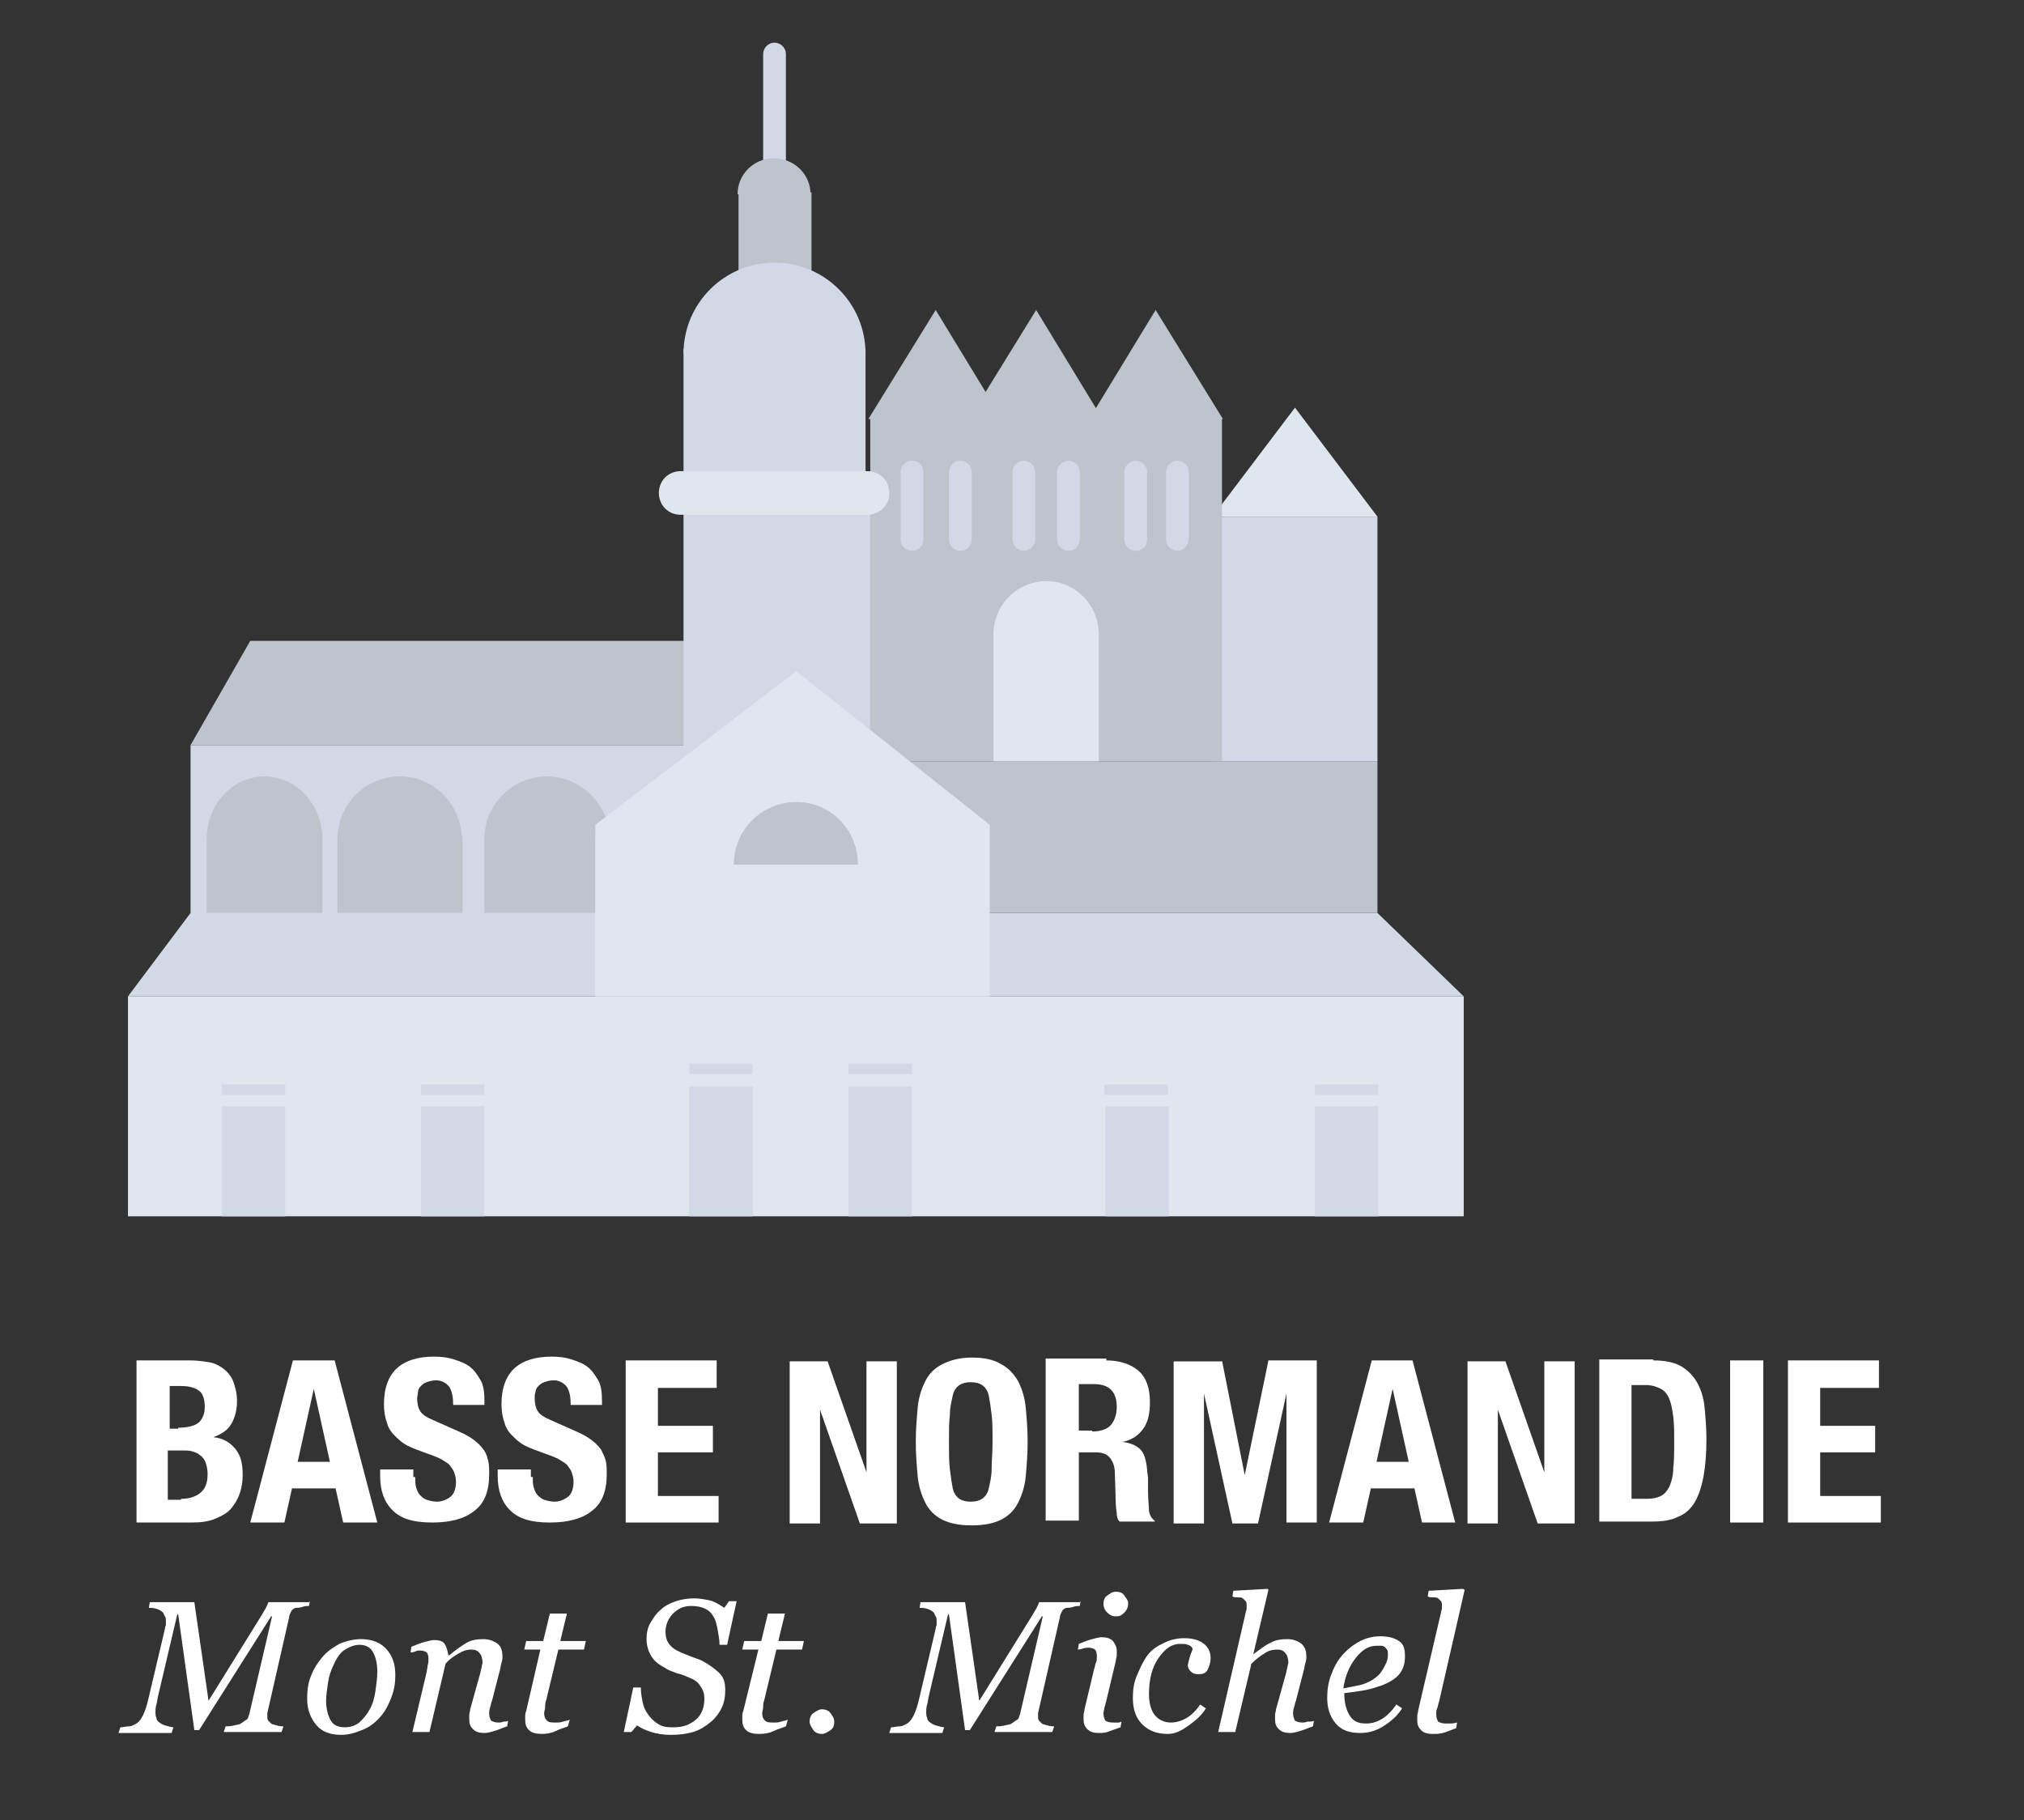 <?xml version="1.0" encoding="utf-8"?>
<!-- Generator: Adobe Illustrator 16.0.0, SVG Export Plug-In . SVG Version: 6.00 Build 0)  -->
<!DOCTYPE svg PUBLIC "-//W3C//DTD SVG 1.1//EN" "http://www.w3.org/Graphics/SVG/1.1/DTD/svg11.dtd">
<svg version="1.1" id="Calque_1" xmlns:x="http://ns.adobe.com/Extensibility/1.0/" xmlns:i="http://ns.adobe.com/AdobeIllustrator/10.0/" xmlns:graph="http://ns.adobe.com/Graphs/1.0/"
	 xmlns="http://www.w3.org/2000/svg" xmlns:xlink="http://www.w3.org/1999/xlink" xmlns:a="http://ns.adobe.com/AdobeSVGViewerExtensions/3.0/"
	 x="0px" y="0px" width="213.5px" height="192px" viewBox="0 0 213.5 192" enable-background="new 0 0 213.5 192"
	 xml:space="preserve">
<rect x="0" y="0" width="213.5" height="192" fill="#333333" stroke="none"/>
<g>
	<path fill="#D0D9E5" d="M81.7,28.8c-0.6,0-1.2-0.5-1.2-1.2V5.7c0-0.6,0.5-1.2,1.2-1.2c0.6,0,1.2,0.5,1.2,1.2v21.9
		C82.8,28.3,82.3,28.8,81.7,28.8z"/>
	<rect x="77.9" y="20.3" fill="#BEC4CE" width="7.7" height="9.4"/>
	<path fill="#BEC4CE" d="M85.5,20.5h-7.7c0-2.1,1.7-3.8,3.8-3.8C83.8,16.7,85.5,18.4,85.5,20.5z"/>
	<rect x="20.1" y="78.6" fill="#D0D9E5" width="57.3" height="17.9"/>
	<rect x="51.1" y="88.2" fill="#BEC4CE" width="11.7" height="8.2"/>
	<path fill="#BEC4CE" d="M64.3,88.5H51.1c0-3.6,2.9-6.6,6.6-6.6C61.3,81.9,64.3,84.9,64.3,88.5z"/>
	<rect x="35.6" y="88.2" fill="#BEC4CE" width="13.2" height="8.2"/>
	<path fill="#BEC4CE" d="M48.7,88.5H35.6c0-3.6,2.9-6.6,6.6-6.6C45.8,81.9,48.7,84.9,48.7,88.5z"/>
	<rect x="21.8" y="88.2" fill="#BEC4CE" width="12.2" height="8.2"/>
	<path fill="#BEC4CE" d="M34,88.5H21.8c0-3.6,2.7-6.6,6.1-6.6C31.3,81.9,34,84.9,34,88.5z"/>
	<polygon fill="#BEC4CE" points="74.1,67.6 26.4,67.6 20.1,78.6 74.1,78.6 	"/>
	<rect x="13.5" y="105.1" fill="#DEE7F0" width="140.9" height="23.2"/>
	<rect x="23.4" y="116.7" fill="#D0D9E5" width="6.7" height="11.6"/>
	<rect x="44.4" y="116.7" fill="#D0D9E5" width="6.7" height="11.6"/>
	<rect x="116.6" y="116.7" fill="#D0D9E5" width="6.7" height="11.6"/>
	<rect x="138.7" y="116.7" fill="#D0D9E5" width="6.7" height="11.6"/>
	<rect x="72.7" y="114.6" fill="#D0D9E5" width="6.7" height="13.7"/>
	<rect x="89.5" y="114.6" fill="#D0D9E5" width="6.7" height="13.7"/>
	<polygon fill="#D0D9E5" points="145.3,96.3 20.1,96.3 13.5,105.1 154.4,105.1 	"/>
	<rect x="94.3" y="80.3" fill="#BEC4CE" width="51" height="16"/>
	<rect x="127.9" y="54.5" fill="#D0D9E5" width="17.4" height="25.8"/>
	<polygon fill="#DEE7F0" points="136.6,43 145.3,54.5 127.9,54.5 	"/>
	<rect x="91.8" y="44.1" fill="#BEC4CE" width="37.1" height="36.2"/>
	<polygon fill="#BEC4CE" points="109.3,32.7 116.3,44.2 102.2,44.2 	"/>
	<polygon fill="#BEC4CE" points="98.7,32.7 105.7,44.2 91.6,44.2 	"/>
	<polygon fill="#BEC4CE" points="121.9,32.7 129,44.2 114.9,44.2 	"/>
	<rect x="104.8" y="66.6" fill="#DEE7F0" width="11.1" height="13.7"/>
	<path fill="#DEE7F0" d="M115.9,66.9h-11.1c0-3.1,2.5-5.6,5.6-5.6C113.4,61.3,115.9,63.8,115.9,66.9z"/>
	<rect x="72.1" y="36.8" fill="#D0D9E5" width="19.2" height="14.2"/>
	<path fill="#D0D9E5" d="M91.3,37.3H72.1c0-5.3,4.3-9.6,9.6-9.6S91.3,32,91.3,37.3z"/>
	<path fill="#D0D9E5" d="M96.2,58.1c-0.6,0-1.2-0.5-1.2-1.2v-7.1c0-0.6,0.5-1.2,1.2-1.2s1.2,0.5,1.2,1.2v7.1
		C97.4,57.6,96.9,58.1,96.2,58.1z"/>
	<path fill="#D0D9E5" d="M101.3,58.1c-0.6,0-1.2-0.5-1.2-1.2v-7.1c0-0.6,0.5-1.2,1.2-1.2c0.6,0,1.2,0.5,1.2,1.2v7.1
		C102.5,57.6,102,58.1,101.3,58.1z"/>
	<path fill="#D0D9E5" d="M108,58.1c-0.6,0-1.2-0.5-1.2-1.2v-7.1c0-0.6,0.5-1.2,1.2-1.2c0.6,0,1.2,0.5,1.2,1.2v7.1
		C109.2,57.6,108.6,58.1,108,58.1z"/>
	<path fill="#D0D9E5" d="M112.7,58.1c-0.6,0-1.2-0.5-1.2-1.2v-7.1c0-0.6,0.5-1.2,1.2-1.2c0.6,0,1.2,0.5,1.2,1.2v7.1
		C113.9,57.6,113.4,58.1,112.7,58.1z"/>
	<path fill="#D0D9E5" d="M119.8,58.1c-0.6,0-1.2-0.5-1.2-1.2v-7.1c0-0.6,0.5-1.2,1.2-1.2c0.6,0,1.2,0.5,1.2,1.2v7.1
		C121,57.6,120.5,58.1,119.8,58.1z"/>
	<path fill="#D0D9E5" d="M124.2,58.1c-0.6,0-1.2-0.5-1.2-1.2v-7.1c0-0.6,0.5-1.2,1.2-1.2c0.6,0,1.2,0.5,1.2,1.2v7.1
		C125.3,57.6,124.8,58.1,124.2,58.1z"/>
	<rect x="72.1" y="51.9" fill="#D0D9E5" width="19.7" height="28.4"/>
	<path fill="#DEE7F0" d="M91.5,54.3H71.8c-1.3,0-2.3-1-2.3-2.3c0-1.3,1-2.3,2.3-2.3h19.7c1.3,0,2.3,1,2.3,2.3
		C93.9,53.2,92.8,54.3,91.5,54.3z"/>
	<rect x="23.4" y="114.4" fill="#D0D9E5" width="6.7" height="1.1"/>
	<rect x="44.4" y="114.4" fill="#D0D9E5" width="6.7" height="1.1"/>
	<rect x="116.5" y="114.4" fill="#D0D9E5" width="6.7" height="1.1"/>
	<rect x="138.7" y="114.4" fill="#D0D9E5" width="6.7" height="1.1"/>
	<rect x="72.7" y="112.2" fill="#D0D9E5" width="6.7" height="1.1"/>
	<rect x="89.5" y="112.2" fill="#D0D9E5" width="6.7" height="1.1"/>
	<polygon fill="#DEE7F0" points="104.4,87 84,70.8 62.8,87 62.8,105.1 104.4,105.1 	"/>
	<path fill="#BEC4CE" d="M90.5,91.2H77.4c0-3.6,2.9-6.6,6.6-6.6C87.6,84.6,90.5,87.5,90.5,91.2z"/>
</g>
<g>
	<path fill="#FFFFFF" d="M20.1,143.5c0.7,0,1.4,0.1,2,0.2c0.6,0.1,1.1,0.4,1.5,0.7c0.4,0.3,0.8,0.8,1,1.3c0.2,0.6,0.4,1.2,0.4,2.1
		c0,0.9-0.2,1.7-0.6,2.4s-1.1,1.1-1.9,1.4v0c1,0.1,1.7,0.5,2.3,1.2c0.6,0.7,0.8,1.6,0.8,2.8c0,0.7-0.1,1.3-0.3,1.9
		c-0.2,0.6-0.5,1.1-0.9,1.6s-1,0.8-1.7,1.1c-0.7,0.3-1.5,0.4-2.5,0.4h-5.8v-17.1H20.1z M18.8,150.6c1,0,1.7-0.2,2.1-0.5
		c0.4-0.3,0.7-0.9,0.7-1.7c0-0.8-0.2-1.4-0.6-1.7s-1-0.5-1.9-0.5h-1.2v4.5H18.8z M19.1,158.1c0.8,0,1.5-0.2,2-0.6
		c0.5-0.4,0.8-1,0.8-2c0-0.5-0.1-0.9-0.2-1.2c-0.1-0.3-0.3-0.6-0.6-0.8c-0.2-0.2-0.5-0.3-0.8-0.4s-0.7-0.1-1.1-0.1h-1.5v5.2H19.1z"
		/>
	<path fill="#FFFFFF" d="M35.3,143.5l4.5,17.1h-3.6l-0.8-3.6h-4.6l-0.8,3.6h-3.6l4.5-17.1H35.3z M34.8,154.2l-1.7-7.7h0l-1.7,7.7
		H34.8z"/>
	<path fill="#FFFFFF" d="M43.8,155.8c0,0.4,0,0.8,0.1,1.1c0.1,0.3,0.2,0.6,0.4,0.8s0.4,0.4,0.7,0.5c0.3,0.1,0.7,0.2,1.1,0.2
		c0.5,0,1-0.2,1.4-0.5c0.4-0.3,0.6-0.9,0.6-1.6c0-0.4-0.1-0.7-0.2-1c-0.1-0.3-0.3-0.5-0.5-0.8c-0.2-0.2-0.6-0.4-0.9-0.6
		c-0.4-0.2-0.9-0.4-1.5-0.6c-0.8-0.3-1.4-0.5-2-0.8c-0.6-0.3-1-0.7-1.4-1.1s-0.7-0.9-0.8-1.4c-0.2-0.5-0.3-1.2-0.3-1.9
		c0-1.7,0.5-3,1.4-3.8c0.9-0.8,2.2-1.2,3.9-1.2c0.8,0,1.5,0.1,2.1,0.3c0.6,0.2,1.2,0.4,1.7,0.8c0.5,0.4,0.8,0.9,1.1,1.4
		s0.4,1.3,0.4,2.1v0.5h-3.3c0-0.8-0.1-1.4-0.4-1.9c-0.3-0.4-0.8-0.7-1.4-0.7c-0.4,0-0.7,0.1-1,0.2s-0.5,0.3-0.6,0.4
		c-0.2,0.2-0.3,0.4-0.3,0.6s-0.1,0.5-0.1,0.7c0,0.5,0.1,1,0.3,1.3c0.2,0.4,0.7,0.7,1.4,1l2.7,1.2c0.7,0.3,1.2,0.6,1.6,0.9
		c0.4,0.3,0.7,0.6,1,1s0.4,0.8,0.5,1.2c0.1,0.4,0.1,0.9,0.1,1.4c0,1.8-0.5,3.1-1.6,3.9c-1,0.8-2.5,1.2-4.4,1.2c-2,0-3.3-0.4-4.2-1.3
		s-1.3-2.1-1.3-3.6v-0.7h3.5V155.8z"/>
	<path fill="#FFFFFF" d="M56.2,155.8c0,0.4,0,0.8,0.1,1.1c0.1,0.3,0.2,0.6,0.4,0.8c0.2,0.2,0.4,0.4,0.7,0.5c0.3,0.1,0.7,0.2,1.1,0.2
		c0.5,0,1-0.2,1.4-0.5c0.4-0.3,0.6-0.9,0.6-1.6c0-0.4-0.1-0.7-0.2-1c-0.1-0.3-0.3-0.5-0.5-0.8c-0.2-0.2-0.6-0.4-0.9-0.6
		c-0.4-0.2-0.9-0.4-1.5-0.6c-0.8-0.3-1.4-0.5-2-0.8c-0.6-0.3-1-0.7-1.4-1.1s-0.7-0.9-0.8-1.4c-0.2-0.5-0.3-1.2-0.3-1.9
		c0-1.7,0.5-3,1.4-3.8c0.9-0.8,2.2-1.2,3.9-1.2c0.8,0,1.5,0.1,2.1,0.3c0.6,0.2,1.2,0.4,1.7,0.8c0.5,0.4,0.8,0.9,1.1,1.4
		s0.4,1.3,0.4,2.1v0.5h-3.3c0-0.8-0.1-1.4-0.4-1.9c-0.3-0.4-0.8-0.7-1.4-0.7c-0.4,0-0.7,0.1-1,0.2s-0.5,0.3-0.6,0.4
		c-0.2,0.2-0.3,0.4-0.3,0.6c-0.1,0.2-0.1,0.5-0.1,0.7c0,0.5,0.1,1,0.3,1.3c0.2,0.4,0.7,0.7,1.4,1l2.7,1.2c0.7,0.3,1.2,0.6,1.6,0.9
		c0.4,0.3,0.7,0.6,1,1c0.2,0.4,0.4,0.8,0.5,1.2c0.1,0.4,0.1,0.9,0.1,1.4c0,1.8-0.5,3.1-1.6,3.9c-1,0.8-2.5,1.2-4.4,1.2
		c-2,0-3.3-0.4-4.2-1.3s-1.3-2.1-1.3-3.6v-0.7h3.5V155.8z"/>
	<path fill="#FFFFFF" d="M75.5,146.4h-6.1v4h5.8v2.8h-5.8v4.6h6.4v2.8h-9.8v-17.1h9.6V146.4z"/>
	<path fill="#FFFFFF" d="M91.4,155.3L91.4,155.3l0-11.7h3.2v17.1h-3.9l-4.2-12h0v12h-3.2v-17.1h4L91.4,155.3z"/>
	<path fill="#FFFFFF" d="M96.8,148.5c0.1-1.1,0.4-2,0.8-2.8c0.4-0.8,1-1.4,1.8-1.8c0.8-0.4,1.8-0.7,3.1-0.7s2.3,0.2,3.1,0.7
		c0.8,0.4,1.4,1.1,1.8,1.8c0.4,0.8,0.7,1.7,0.8,2.8s0.2,2.3,0.2,3.6c0,1.3-0.1,2.5-0.2,3.6s-0.4,2-0.8,2.8c-0.4,0.8-1,1.4-1.8,1.8
		c-0.8,0.4-1.8,0.6-3.1,0.6s-2.3-0.2-3.1-0.6c-0.8-0.4-1.4-1-1.8-1.8c-0.4-0.8-0.7-1.7-0.8-2.8c-0.1-1.1-0.2-2.3-0.2-3.6
		C96.6,150.8,96.7,149.6,96.8,148.5z M100.2,155c0.1,0.8,0.2,1.5,0.3,2s0.4,0.9,0.7,1.1c0.3,0.2,0.7,0.3,1.2,0.3s0.9-0.1,1.2-0.3
		c0.3-0.2,0.6-0.6,0.7-1.1s0.3-1.2,0.3-2s0.1-1.8,0.1-2.9s0-2.1-0.1-2.9c-0.1-0.8-0.2-1.5-0.3-2s-0.4-0.9-0.7-1.1
		c-0.3-0.2-0.7-0.3-1.2-0.3s-0.9,0.1-1.2,0.3c-0.3,0.2-0.6,0.6-0.7,1.1s-0.3,1.2-0.3,2c-0.1,0.8-0.1,1.8-0.1,2.9
		S100.1,154.2,100.2,155z"/>
	<path fill="#FFFFFF" d="M116.7,143.5c1.4,0,2.6,0.4,3.4,1.1c0.8,0.7,1.2,1.8,1.2,3.3c0,1.2-0.2,2.1-0.7,2.8
		c-0.5,0.7-1.2,1.2-2.2,1.4v0c0.9,0.1,1.5,0.4,1.9,0.8c0.4,0.4,0.6,1.1,0.7,2.1c0,0.3,0.1,0.7,0.1,1c0,0.4,0,0.8,0,1.3
		c0,0.9,0.1,1.6,0.1,2.1c0.1,0.5,0.3,0.8,0.6,1v0.1h-3.7c-0.2-0.2-0.3-0.5-0.3-0.8s-0.1-0.6-0.1-1l-0.1-3.3c0-0.7-0.2-1.2-0.5-1.6
		c-0.3-0.4-0.8-0.6-1.5-0.6h-1.8v7.2h-3.5v-17.1H116.7z M115.2,151c0.8,0,1.5-0.2,1.9-0.6c0.4-0.4,0.7-1.1,0.7-2
		c0-1.6-0.8-2.4-2.4-2.4h-1.6v4.9H115.2z"/>
	<path fill="#FFFFFF" d="M128.9,143.5l2.4,12.1h0l2.5-12.1h5.1v17.1h-3.2V147h0l-3,13.7H130l-3-13.7h0v13.7h-3.2v-17.1H128.9z"/>
	<path fill="#FFFFFF" d="M149,143.5l4.5,17.1H150l-0.8-3.6h-4.6l-0.8,3.6h-3.6l4.5-17.1H149z M148.6,154.2l-1.7-7.7h0l-1.7,7.7
		H148.6z"/>
	<path fill="#FFFFFF" d="M162.9,155.3L162.9,155.3l0-11.7h3.2v17.1h-3.9l-4.2-12h0v12h-3.2v-17.1h4L162.9,155.3z"/>
	<path fill="#FFFFFF" d="M174.4,143.5c1.2,0,2.2,0.2,2.9,0.6s1.3,1,1.7,1.7c0.4,0.7,0.7,1.6,0.8,2.6c0.1,1,0.2,2.2,0.2,3.4
		c0,1.5-0.1,2.8-0.3,3.9s-0.5,2-0.9,2.7c-0.4,0.7-1,1.3-1.8,1.6c-0.8,0.4-1.7,0.5-2.9,0.5h-5.4v-17.1H174.4z M173.7,158.1
		c0.6,0,1.1-0.1,1.5-0.3c0.4-0.2,0.7-0.6,0.9-1c0.2-0.5,0.4-1.1,0.4-1.9c0.1-0.8,0.1-1.8,0.1-2.9c0-1,0-1.8-0.1-2.6
		c-0.1-0.7-0.2-1.3-0.4-1.8c-0.2-0.5-0.5-0.9-0.9-1.1c-0.4-0.2-0.9-0.4-1.6-0.4h-1.5v12H173.7z"/>
	<path fill="#FFFFFF" d="M182.5,143.5h3.5v17.1h-3.5V143.5z"/>
	<path fill="#FFFFFF" d="M198.1,146.4H192v4h5.8v2.8H192v4.6h6.4v2.8h-9.8v-17.1h9.6V146.4z"/>
	<path fill="#FFFFFF" d="M32.7,168.8l-0.1,0.6c-0.2,0-0.4,0-0.7,0.1s-0.5,0.1-0.7,0.1c-0.3,0.1-0.4,0.2-0.5,0.4
		c-0.1,0.2-0.2,0.4-0.2,0.6l-2.3,10.1c0,0.1,0,0.1,0,0.2s0,0.1,0,0.2c0,0.1,0,0.3,0.1,0.4s0.2,0.2,0.3,0.3c0.1,0.1,0.3,0.1,0.6,0.2
		s0.5,0.1,0.7,0.1l-0.2,0.6h-6.1l0.2-0.6c0.2,0,0.5,0,0.9-0.1s0.6-0.1,0.7-0.2c0.2-0.1,0.4-0.3,0.6-0.4s0.2-0.4,0.3-0.6l2.4-10.3
		h-0.1l-7.6,12h-0.5l-1.7-12.2h-0.1l-2,8.5c-0.1,0.3-0.1,0.7-0.2,1c-0.1,0.3-0.1,0.6-0.1,0.8c0,0.2,0,0.4,0.1,0.6
		c0,0.2,0.1,0.3,0.2,0.4c0.1,0.1,0.4,0.3,0.7,0.4c0.4,0.1,0.7,0.2,0.9,0.2l-0.2,0.6h-5.6l0.2-0.6c0.3,0,0.6-0.1,0.9-0.1
		s0.6-0.2,0.8-0.3c0.3-0.2,0.5-0.5,0.7-0.9s0.4-1,0.6-1.9l1.7-7.2c0-0.2,0.1-0.3,0.1-0.4c0-0.1,0-0.2,0-0.4c0-0.2,0-0.4-0.1-0.5
		s-0.1-0.3-0.2-0.4c-0.2-0.2-0.4-0.3-0.7-0.4c-0.3-0.1-0.6-0.1-0.8-0.1l0.1-0.6h4.7l1.5,10.4l5.4-8.7c0.2-0.3,0.4-0.7,0.6-1
		c0.2-0.4,0.3-0.6,0.3-0.7H32.7z"/>
	<path fill="#FFFFFF" d="M41.7,176.7c0,0.8-0.1,1.5-0.4,2.3s-0.6,1.4-1.1,2c-0.5,0.6-1.1,1.1-1.8,1.4S36.9,183,36,183
		c-1.1,0-2-0.3-2.6-1s-1-1.6-1-2.8c0-0.9,0.1-1.7,0.4-2.4c0.3-0.8,0.7-1.4,1.2-2c0.5-0.6,1.1-1,1.8-1.4c0.7-0.3,1.5-0.5,2.3-0.5
		c1.2,0,2.1,0.4,2.7,1.1S41.7,175.5,41.7,176.7z M39.8,176.3c0-0.9-0.2-1.6-0.5-2.1c-0.3-0.5-0.8-0.7-1.4-0.7c-0.5,0-1,0.2-1.5,0.5
		c-0.5,0.3-0.9,0.9-1.2,1.6c-0.3,0.6-0.5,1.2-0.6,1.9c-0.1,0.7-0.2,1.3-0.2,1.9c0,0.9,0.2,1.6,0.5,2.1c0.3,0.5,0.8,0.7,1.5,0.7
		c0.6,0,1.1-0.2,1.5-0.5c0.4-0.4,0.8-0.8,1.1-1.4c0.3-0.5,0.5-1.2,0.6-1.9C39.7,177.7,39.8,177,39.8,176.3z"/>
	<path fill="#FFFFFF" d="M53.6,181.5l-0.1,0.6c-0.6,0.2-1,0.4-1.4,0.5c-0.3,0.1-0.7,0.2-1,0.2c-0.5,0-0.9-0.1-1.2-0.4
		c-0.3-0.3-0.4-0.6-0.4-1c0-0.1,0-0.3,0-0.5c0-0.2,0.1-0.4,0.1-0.6l1-3.6c0.1-0.3,0.1-0.5,0.2-0.8c0-0.2,0.1-0.4,0.1-0.5
		c0-0.4-0.1-0.8-0.3-1c-0.2-0.3-0.5-0.4-0.9-0.4c-0.4,0-0.8,0.1-1.3,0.4s-1,0.6-1.4,1.1l-1.7,7.2h-1.8l1.5-6.3
		c0-0.2,0.1-0.4,0.1-0.7c0.1-0.3,0.1-0.5,0.1-0.7c0-0.4-0.1-0.6-0.2-0.7c-0.1-0.1-0.4-0.2-0.7-0.2c-0.1,0-0.3,0-0.5,0.1
		s-0.4,0.1-0.5,0.1l0.1-0.6c0.5-0.2,1-0.4,1.4-0.5s0.7-0.2,1-0.2c0.5,0,0.9,0.1,1.1,0.4c0.2,0.3,0.3,0.7,0.4,1.2h0.1
		c0.7-0.6,1.3-1,1.8-1.3c0.5-0.3,1.1-0.4,1.8-0.4c0.6,0,1.1,0.2,1.5,0.5s0.5,0.8,0.5,1.4c0,0.1,0,0.3-0.1,0.6s-0.1,0.6-0.2,0.9
		l-0.8,3.1c-0.1,0.2-0.1,0.4-0.2,0.7c-0.1,0.3-0.1,0.5-0.1,0.6c0,0.4,0.1,0.6,0.2,0.8c0.2,0.1,0.4,0.2,0.8,0.2c0.1,0,0.3,0,0.5-0.1
		C53.3,181.6,53.5,181.6,53.6,181.5z"/>
	<path fill="#FFFFFF" d="M57.2,182.9c-0.6,0-1.1-0.1-1.4-0.4s-0.4-0.6-0.4-1.1c0-0.2,0-0.3,0-0.4s0-0.3,0.1-0.5L57,174h-1.7l0.2-0.9
		h1.8l0.7-2.9h1.8l-0.7,2.9h2.7l-0.2,0.9h-2.7l-1.3,5.4c-0.1,0.2-0.1,0.5-0.1,0.7s-0.1,0.4-0.1,0.6c0,0.4,0.1,0.6,0.3,0.8
		c0.2,0.2,0.5,0.2,1,0.2c0.2,0,0.4,0,0.7-0.1s0.5-0.1,0.7-0.2l-0.2,0.7c-0.5,0.2-0.9,0.3-1.3,0.5S57.7,182.9,57.2,182.9z"/>
	<path fill="#FFFFFF" d="M70.8,183c-0.8,0-1.5-0.1-2.1-0.3s-1.1-0.4-1.5-0.7l-0.6,0.7h-0.8l1-4.7h0.8c0,0.6,0.1,1.1,0.2,1.6
		c0.1,0.5,0.3,0.9,0.6,1.3c0.3,0.4,0.6,0.7,1.1,1s1,0.3,1.6,0.3c1,0,1.7-0.3,2.3-0.8c0.6-0.5,0.9-1.3,0.9-2.2c0-0.5-0.1-0.9-0.4-1.3
		c-0.2-0.4-0.6-0.7-1.1-0.9c-0.5-0.2-0.9-0.4-1.4-0.5c-0.5-0.2-0.9-0.3-1.3-0.6c-0.6-0.3-1.1-0.7-1.4-1.2s-0.5-1.1-0.5-1.8
		c0-0.6,0.1-1.2,0.4-1.7s0.6-1,1.1-1.4c0.4-0.4,1-0.7,1.6-0.9s1.3-0.3,1.9-0.3c0.6,0,1.1,0.1,1.6,0.2s1,0.4,1.6,0.8l0.5-0.7h0.8
		l-1,4.6h-0.8c0-0.5-0.1-1-0.2-1.6c-0.1-0.5-0.2-1-0.4-1.3c-0.2-0.4-0.5-0.7-0.9-0.9c-0.4-0.2-0.9-0.3-1.5-0.3
		c-0.8,0-1.4,0.3-1.9,0.8c-0.5,0.5-0.8,1.2-0.8,1.9c0,0.5,0.1,0.9,0.3,1.2c0.2,0.3,0.5,0.6,0.9,0.8c0.4,0.2,0.9,0.4,1.4,0.6
		s0.9,0.3,1.3,0.5c0.7,0.4,1.3,0.8,1.8,1.3s0.6,1.1,0.6,1.8c0,0.7-0.1,1.3-0.4,1.9s-0.7,1.1-1.2,1.5c-0.5,0.4-1.1,0.8-1.8,1
		S71.6,183,70.8,183z"/>
	<path fill="#FFFFFF" d="M80.1,182.9c-0.6,0-1.1-0.1-1.4-0.4s-0.4-0.6-0.4-1.1c0-0.2,0-0.3,0-0.4s0-0.3,0.1-0.5L80,174h-1.7l0.2-0.9
		h1.8l0.7-2.9h1.8l-0.7,2.9h2.7l-0.2,0.9h-2.7l-1.3,5.4c-0.1,0.2-0.1,0.5-0.1,0.7s-0.1,0.4-0.1,0.6c0,0.4,0.1,0.6,0.3,0.8
		c0.2,0.2,0.5,0.2,1,0.2c0.2,0,0.4,0,0.7-0.1s0.5-0.1,0.7-0.2l-0.2,0.7c-0.5,0.2-0.9,0.3-1.3,0.5S80.7,182.9,80.1,182.9z"/>
	<path fill="#FFFFFF" d="M88,181.6c0,0.4-0.1,0.7-0.4,0.9s-0.6,0.4-0.9,0.4s-0.7-0.1-0.9-0.4s-0.4-0.6-0.4-0.9s0.1-0.7,0.4-0.9
		s0.6-0.4,0.9-0.4s0.7,0.1,0.9,0.4S88,181.2,88,181.6z"/>
	<path fill="#FFFFFF" d="M114,168.8l-0.1,0.6c-0.2,0-0.4,0-0.7,0.1s-0.5,0.1-0.7,0.1c-0.3,0.1-0.4,0.2-0.5,0.4
		c-0.1,0.2-0.2,0.4-0.2,0.6l-2.3,10.1c0,0.1,0,0.1,0,0.2s0,0.1,0,0.2c0,0.1,0,0.3,0.1,0.4s0.2,0.2,0.3,0.3c0.1,0.1,0.3,0.1,0.6,0.2
		s0.5,0.1,0.7,0.1l-0.2,0.6h-6.1l0.2-0.6c0.2,0,0.5,0,0.9-0.1s0.6-0.1,0.7-0.2c0.2-0.1,0.4-0.3,0.6-0.4s0.2-0.4,0.3-0.6l2.4-10.3
		h-0.1l-7.6,12h-0.5l-1.7-12.2h-0.1l-2,8.5c-0.1,0.3-0.1,0.7-0.2,1c-0.1,0.3-0.1,0.6-0.1,0.8c0,0.2,0,0.4,0.1,0.6
		c0,0.2,0.1,0.3,0.2,0.4c0.1,0.1,0.4,0.3,0.7,0.4c0.4,0.1,0.7,0.2,0.9,0.2l-0.2,0.6h-5.6l0.2-0.6c0.3,0,0.6-0.1,0.9-0.1
		s0.6-0.2,0.8-0.3c0.3-0.2,0.5-0.5,0.7-0.9s0.4-1,0.6-1.9l1.7-7.2c0-0.2,0.1-0.3,0.1-0.4c0-0.1,0-0.2,0-0.4c0-0.2,0-0.4-0.1-0.5
		s-0.1-0.3-0.2-0.4c-0.2-0.2-0.4-0.3-0.7-0.4c-0.3-0.1-0.6-0.1-0.8-0.1l0.1-0.6h4.7l1.5,10.4l5.4-8.7c0.2-0.3,0.4-0.7,0.6-1
		c0.2-0.4,0.3-0.6,0.3-0.7H114z"/>
	<path fill="#FFFFFF" d="M118.3,181.6l-0.1,0.6c-0.6,0.2-1.1,0.4-1.4,0.5s-0.7,0.1-0.9,0.1c-0.5,0-0.9-0.1-1.2-0.4
		c-0.3-0.3-0.4-0.6-0.4-1c0-0.1,0-0.3,0-0.5s0.1-0.4,0.1-0.6l1-4.2c0.1-0.2,0.1-0.5,0.2-0.7s0.1-0.5,0.1-0.7c0-0.4-0.1-0.6-0.2-0.7
		c-0.1-0.1-0.4-0.2-0.7-0.2c-0.1,0-0.3,0-0.6,0.1s-0.4,0.1-0.5,0.1l0.1-0.6c0.5-0.2,1-0.4,1.4-0.5c0.4-0.1,0.7-0.2,1-0.2
		c0.5,0,0.9,0.1,1.2,0.4c0.2,0.3,0.4,0.6,0.4,1c0,0.1,0,0.3,0,0.5c0,0.2-0.1,0.4-0.1,0.6l-1,4.2c-0.1,0.3-0.1,0.5-0.2,0.7
		c0,0.2-0.1,0.4-0.1,0.6c0,0.4,0.1,0.6,0.2,0.8c0.2,0.1,0.4,0.2,0.8,0.2c0.1,0,0.3,0,0.5,0S118.1,181.7,118.3,181.6z M119,169.1
		c0,0.4-0.1,0.7-0.4,1s-0.5,0.4-0.9,0.4c-0.3,0-0.6-0.1-0.9-0.4s-0.4-0.6-0.4-0.9c0-0.4,0.1-0.7,0.4-0.9s0.5-0.4,0.9-0.4
		c0.4,0,0.7,0.1,0.9,0.4S119,168.8,119,169.1z"/>
	<path fill="#FFFFFF" d="M123.2,182.9c-1.1,0-2-0.3-2.7-1s-1-1.6-1-2.8c0-0.8,0.1-1.6,0.4-2.3s0.6-1.4,1-2s1-1.1,1.7-1.4
		c0.7-0.4,1.5-0.6,2.3-0.6c0.9,0,1.6,0.2,2.1,0.6s0.7,0.9,0.7,1.5c0,0.4-0.1,0.8-0.3,1.2s-0.5,0.5-1,0.5c-0.4,0-0.6-0.1-0.8-0.3
		s-0.3-0.4-0.3-0.6c0-0.2,0.1-0.5,0.2-0.9c0.1-0.4,0.3-0.7,0.3-0.9c-0.1-0.2-0.2-0.3-0.5-0.4c-0.2-0.1-0.5-0.1-0.8-0.1
		c-0.9,0-1.6,0.5-2.3,1.5s-1,2.3-1,3.8c0,0.9,0.2,1.7,0.6,2.2s1,0.8,1.7,0.8c0.6,0,1.2-0.2,1.7-0.5c0.5-0.3,1-0.8,1.4-1.4l0.6,0.4
		c-0.4,0.7-1.1,1.3-1.8,1.8S124,182.9,123.2,182.9z"/>
	<path fill="#FFFFFF" d="M138.6,181.5l-0.1,0.6c-0.6,0.2-1,0.4-1.4,0.5c-0.3,0.1-0.7,0.2-1,0.2c-0.5,0-0.9-0.1-1.2-0.4
		c-0.3-0.3-0.4-0.6-0.4-1c0-0.1,0-0.3,0-0.5s0.1-0.4,0.1-0.6l1-3.6c0.1-0.3,0.1-0.5,0.2-0.8c0-0.2,0.1-0.4,0.1-0.5
		c0-0.4-0.1-0.8-0.3-1c-0.2-0.3-0.5-0.4-0.9-0.4c-0.4,0-0.9,0.1-1.3,0.4c-0.5,0.3-0.9,0.6-1.4,1.1l-1.7,7.2h-1.8l2.9-12.6
		c0-0.1,0.1-0.3,0.1-0.4s0-0.2,0-0.3c0-0.2,0-0.4-0.1-0.5s-0.2-0.2-0.3-0.3c-0.1-0.1-0.3-0.1-0.5-0.1s-0.4,0-0.6-0.1l0.1-0.6
		l3.6-0.2l0.1,0.1l-1.6,6.8h0c0.7-0.5,1.3-1,1.8-1.2c0.5-0.3,1.1-0.4,1.8-0.4c0.6,0,1.1,0.2,1.5,0.5c0.4,0.4,0.5,0.8,0.5,1.4
		c0,0.1,0,0.3-0.1,0.6s-0.1,0.6-0.2,0.9l-0.8,3.1c-0.1,0.2-0.1,0.4-0.2,0.7c-0.1,0.3-0.1,0.5-0.1,0.6c0,0.4,0.1,0.6,0.2,0.8
		c0.2,0.1,0.4,0.2,0.8,0.2c0.1,0,0.3,0,0.5-0.1C138.3,181.6,138.5,181.6,138.6,181.5z"/>
	<path fill="#FFFFFF" d="M148.2,174.8c0,0.7-0.2,1.3-0.6,1.8c-0.4,0.5-1.1,0.9-1.9,1.2c-0.6,0.2-1.2,0.4-1.8,0.5
		c-0.6,0.1-1.3,0.2-2.1,0.3c0,1,0.2,1.8,0.6,2.4s0.9,0.8,1.7,0.8c0.7,0,1.2-0.2,1.7-0.5s1-0.8,1.5-1.5l0.6,0.4
		c-0.5,0.8-1.2,1.4-2,1.9s-1.6,0.7-2.4,0.7c-1.2,0-2-0.3-2.6-1s-0.9-1.6-0.9-2.7c0-0.8,0.1-1.6,0.4-2.4s0.6-1.4,1.1-2
		c0.5-0.6,1.1-1.1,1.8-1.5c0.7-0.4,1.5-0.6,2.3-0.6c0.9,0,1.6,0.2,2.1,0.6S148.2,174.3,148.2,174.8z M146.4,174.6
		c0-0.3,0-0.5-0.1-0.6s-0.2-0.3-0.3-0.3c-0.1-0.1-0.2-0.1-0.4-0.1s-0.3,0-0.4,0c-0.8,0-1.5,0.4-2.2,1.3c-0.7,0.9-1.1,1.9-1.3,3.2
		c0.5-0.1,1-0.2,1.5-0.3c0.6-0.1,1-0.3,1.4-0.5c0.5-0.3,0.9-0.6,1.2-1.1S146.4,175.2,146.4,174.6z"/>
	<path fill="#FFFFFF" d="M154.5,167.7l-2.7,11.8c-0.1,0.2-0.1,0.5-0.2,0.7s-0.1,0.4-0.1,0.6c0,0.4,0.1,0.6,0.2,0.8
		c0.2,0.1,0.4,0.2,0.8,0.2c0.1,0,0.3,0,0.6,0s0.5-0.1,0.6-0.1l-0.1,0.6c-0.6,0.2-1,0.4-1.4,0.5s-0.7,0.1-1.1,0.1
		c-0.5,0-0.9-0.1-1.2-0.4c-0.3-0.3-0.4-0.6-0.4-1c0-0.1,0-0.3,0-0.5s0.1-0.4,0.1-0.6l2.4-10.3c0-0.2,0.1-0.3,0.1-0.4
		c0-0.1,0-0.2,0-0.3c0-0.2,0-0.4-0.1-0.5s-0.2-0.2-0.3-0.3c-0.1-0.1-0.3-0.1-0.5-0.1s-0.4,0-0.6-0.1l0.1-0.6l3.6-0.2L154.5,167.7z"
		/>
</g>
</svg>
